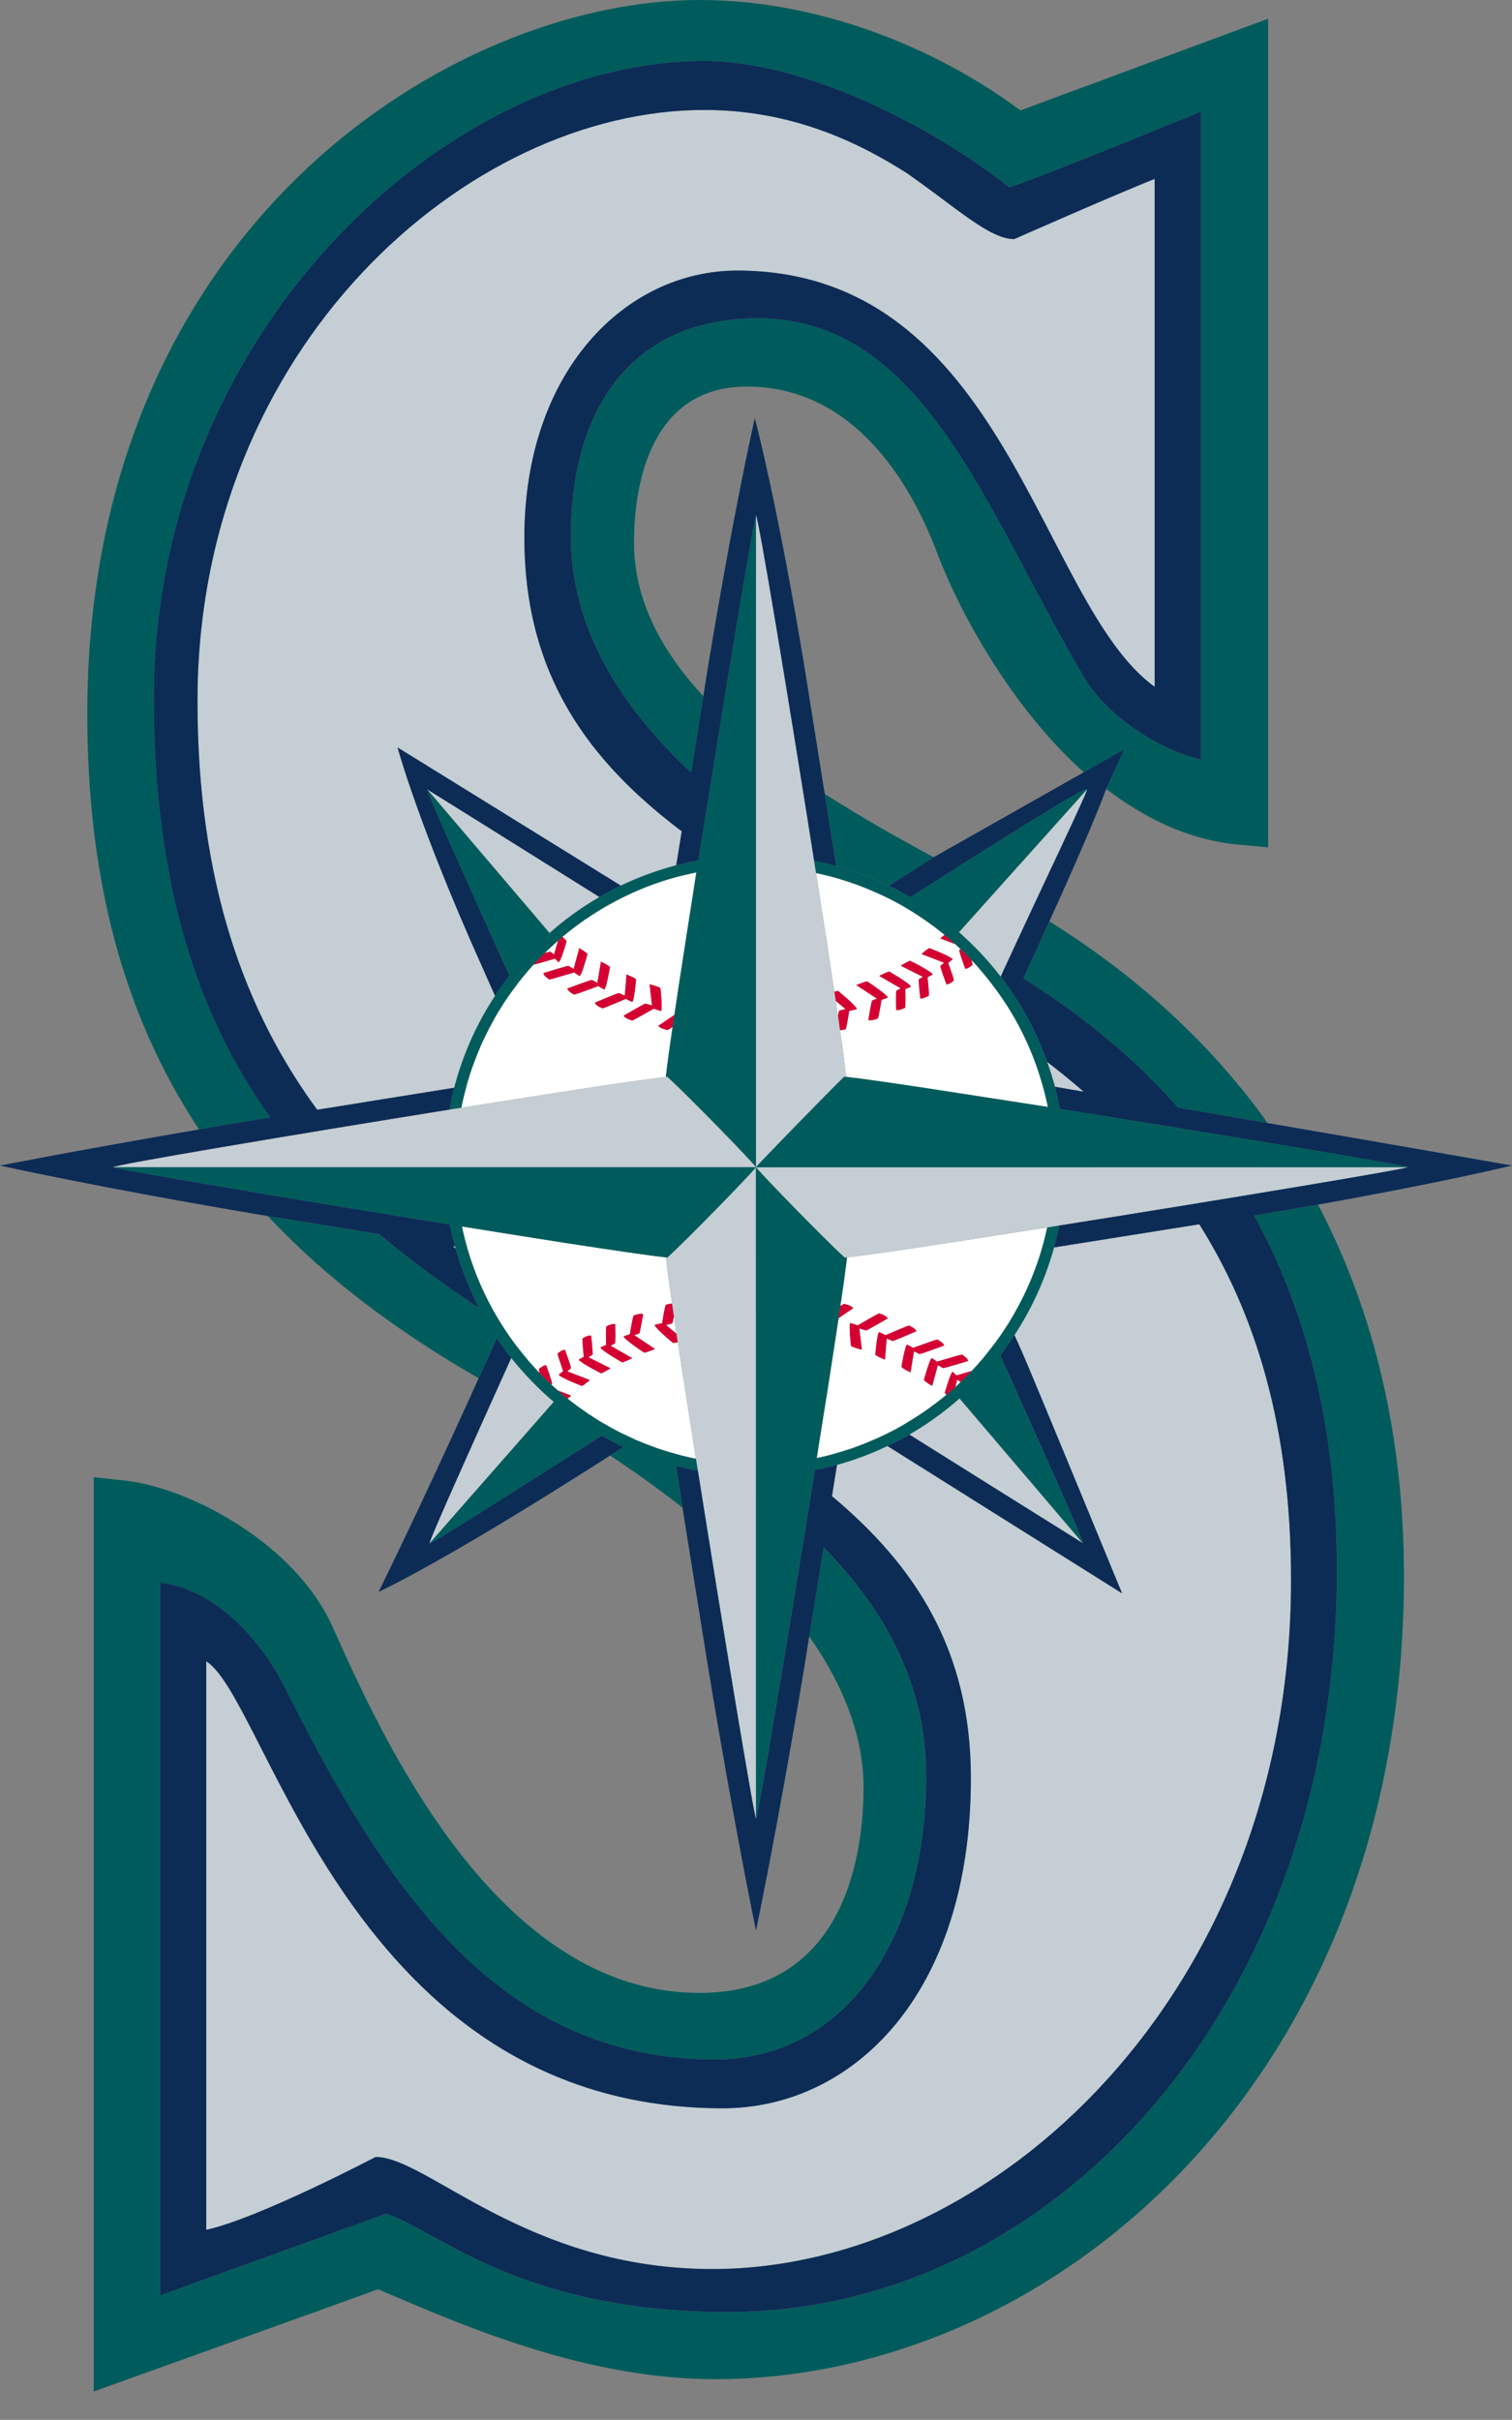 <svg xmlns="http://www.w3.org/2000/svg" viewBox="0 0 114.009 182.452"><rect x="0" y="0" width="114.009" height="182.452" fill="#808080" stroke="none"/><title>Seattle Mariners hat light logo</title><path d="M63.054 65.312c1.373.37 2.71.866 3.972 1.472l3.378-2.153c-2.723-1.46-5.536-3.055-8.215-4.775.3 1.907.604 3.812.864 5.457zM47.898 108.553h.013l-.012-.012v.013zM46.21 107.712l.005.012c-.006-.012-.013-.012-.013-.012h.007z" fill="#005C5C"/><path d="M99.38 90.824c-1.436.247-2.983.52-4.62.792l-.2.037c3.897 7.077 6.236 15.824 6.236 26.724 0 32.75-21.287 55.947-45.913 55.947-15.78 0-21.954-6.223-25.778-7.41l-17.036 6.16V119.33c4.076.47 7.546 4.18 9.458 8.004 7.565 15.12 16.14 27.95 32.402 27.95 9.564 0 15.898-8.822 15.898-21.368 0-6.978-3.118-12.52-7.727-17.247-.042.26-.08.52-.123.78-.365 2.263-.71 4.403-.964 5.925 2.697 3.848 4.1 7.683 4.1 11.395 0 4.664-1.205 15.49-12.383 15.49-15.293 0-23.947-19.325-27.64-27.577-2.858-6.384-10.887-10.516-15.583-11.036l-2.443-.272v68.937s19.968-7.163 21.452-7.708c.495.223 1.015.433 1.015.433 5.934 2.536 14.897 6.347 24.4 6.347 25.522 0 51.93-22.64 51.93-60.537 0-10.48-2.2-19.87-6.48-28.023zM79.126 69.47c-.353.792-.736 1.633-1.157 2.536 0 0-.273.606-.683 1.497-.043.087-.08.173-.123.272 4.287 2.672 8.25 5.864 11.667 9.737l.218.037c2.177.37 4.386.74 6.538 1.125-4.218-5.902-9.73-11-16.46-15.205zM76.942 8.326C71.392 4.17 62.522 0 52.73 0 34.122 0 6.582 17.098 6.582 53.82c0 12.433 2.704 22.69 8.425 31.338 1.485-.247 3.068-.532 4.74-.804.21-.037.42-.074.635-.11-5.363-7.486-8.777-17.36-8.777-31.624 0-27.49 21.997-48.016 41.484-48.016 8.01 0 17.77 5.345 23.03 9.526 3.1-1.052 14.438-5.715 14.438-5.715v48.87c-3.397-.842-7.157-3.354-8.895-6.336C74.253 38.28 69.593 24 57.153 24c-9.564 0-14.104 6.867-14.104 16.43 0 6.67 3.475 12.607 9.06 17.816.026-.136.045-.285.076-.42.322-2.055.63-3.96.848-5.333-3.16-3.415-5.227-7.25-5.227-11.58 0-3.538.828-11.766 8.512-11.766 8.38 0 12.58 7.855 14.338 12.53 1.67 4.443 5.592 11.644 11.08 16.568l3.03-1.744-1.36 2.982s.018-.05 0 0c2.895 2.202 6.167 3.823 9.805 4.182l2.412.223V1.41c-.002 0-16.834 6.236-18.683 6.916z" fill="#005C5C"/><path fill="#C4CED4" d="M46.018 68.158h-.007.014M66.054 108.48h.006-.012M73.206 134.064c0 16.455-9.038 24.893-18.7 24.893-28.055 0-34.29-30.782-38.955-33.702V168.125c3.935-.855 12.775-5.494 12.775-5.494 3.897 0 11.37 8.45 25.394 8.45 21.198 0 43.63-20.784 43.63-51.95 0-11.567-2.697-20.128-6.922-26.822-2.946.47-7.35 1.175-10.95 1.745-.656 2.375-1.67 4.602-2.987 6.607.347.78.576 1.287.576 1.287.588 1.3 7.54 18.187 7.54 18.187s-11.537-7.25-17.69-11.11c-1.213.58-2.488 1.064-3.805 1.423-.123.73-.246 1.534-.377 2.363 6.21 5.195 10.473 11.555 10.473 21.254zM75.012 101.29h-.006M34.32 93.98c-.062 0-.13-.013-.192-.026.08.062.16.124.24.198-.01-.062-.036-.11-.05-.173zM36.38 72.946c-4.825-10.727-6.403-16.59-6.403-16.59s10.726 6.63 16.832 10.416c1.33-.63 2.727-1.15 4.18-1.534.13-.792.272-1.658.415-2.56-6.954-5.26-11.865-11.73-11.865-22.147 0-12.544 7.633-20.128 16.052-20.128 20.254 0 22.722 25.053 31.475 31.388V13.486c-3.31 1.324-10.59 4.54-10.59 4.54-1.875 0-4.367-2.374-8.098-4.973-3.75-2.388-8.74-4.764-15.28-4.764-17.922 0-38.21 17.964-38.21 44.576 0 13.733 3.61 23.433 9.03 30.807 2.795-.445 6.89-1.113 10.33-1.658.65-2.5 1.7-4.838 3.08-6.928-.554-1.238-.95-2.14-.95-2.14zM63.258 109.506h.006-.006M79.546 81.94c.693.125 1.43.248 2.165.372-.896-.78-1.818-1.534-2.758-2.252.223.62.42 1.25.594 1.88zM35.18 81.854v.012-.012"/><path d="M41.997 70.99c-.315.286-.625.57-.927.867.327-.322.66-.63 1.007-.928-.03.012-.055.037-.08.06z" fill="#C4CED4"/><path fill="#FFF" d="M50.72 77.425c-.2.136-.36.235-.385.235 0 0-.44-.087-.618-.235h-.013.006c-.032-.025-.056-.062-.062-.087 0 0 .768-.532 1.206-.817.21-1.422.46-3.067.742-4.874.28-1.82.594-3.81.916-5.877-.564.123-1.12.247-1.67.395-1.09.31-2.14.693-3.156 1.15-.57.26-1.125.533-1.663.842h-.013c-.31.173-.612.346-.91.532-.018.01-.037.024-.056.036-.277.173-.544.346-.81.532-.038.025-.08.05-.124.074-.242.173-.483.346-.717.52-.056.05-.11.087-.16.124-.28.21-.552.433-.824.656.104.1.284.26.308.346 0 0-.42 1.51-.6 1.57 0 0-.16-.147-.278-.27-.186.048-1.193.358-1.62.457-.248.272-.49.557-.718.83-.013.01-.018.024-.03.036-.223.273-.446.558-.656.855-.378.495-.742 1.015-1.07 1.56-.26.407-.494.828-.724 1.26-.037.063-.073.137-.11.2-.23.444-.446.89-.65 1.335 0 .025-.006.025-.006.037-.21.47-.397.953-.575 1.435-.005.025-.012.037-.012.037-.186.506-.347 1.026-.49 1.533v.012c-.147.544-.283 1.09-.394 1.658 2.71-.433 5.294-.84 7.558-1.188 3.922-.606 6.892-1.04 7.87-1.126.012-.137.03-.31.055-.52.087-.704.242-1.83.452-3.265zm-9.292-3.576s-.47-.286-.446-.484c0 0 1.794-.557 1.886-.544l.384.235.39-1.435.03-.136.124.074s.45.26.5.383c0 0-.427 1.584-.593 1.645 0 0-.255-.148-.403-.272-.11.026-1.78.533-1.872.533zm1.36.68s1.745-.656 1.838-.643l.42.21.243-1.448.023-.15.137.075s.48.235.543.346c0 0-.266 1.597-.427 1.684 0 0-.284-.136-.445-.26-.08.037-1.737.643-1.825.643 0 0-.52-.26-.506-.457zm2.08 1.064s1.7-.718 1.787-.718l.457.186.118-1.448.006-.148.136.062s.52.21.588.31c0 0-.13 1.607-.285 1.706 0 0-.303-.124-.47-.235-.037.01-1.695.717-1.78.717 0 0-.558-.223-.558-.433zm2.807 1.348s-.414-.11-.575-.272h-.006c-.024-.025-.056-.062-.06-.1 0 0 1.545-.89 1.626-.902l.507.136L49 74.38l-.018-.172.16.05s.576.148.656.247c0 0 .18 1.608.043 1.72 0 0-.35-.1-.543-.173-.032.012-1.535.878-1.622.89z"/><path d="M41.774 71.97l.303-1.04c-.346.297-.68.606-1.007.928.234-.074.414-.11.445-.1l.26.21zM34.834 92.47c.117.568.26 1.125.414 1.67.6 2.065 1.49 4.02 2.63 5.802.34.532.692 1.052 1.076 1.547.253.333.52.667.792.976.03.05.056.074.08.11.285.323.575.644.873.954-.045-.148-.076-.272-.07-.31 0 0 .384-.32.55-.284 0 0 .476 1.274.446 1.398l-.056.05c.16.16.328.31.502.458l.996.383-.148.124s-.056.036-.124.098c.253.21.52.408.792.606.043.037.08.062.124.087.234.174.47.335.717.508l.074.037c.26.185.53.346.797.52.014 0 .02.012.04.012.276.16.568.334.858.495 0 0 .013 0 .02.012.55.297 1.106.557 1.68.817l.014.013c.934.396 1.9.755 2.895 1.027.55.16 1.107.297 1.67.408-.315-1.992-.618-3.91-.89-5.68-.167-1.1-.328-2.14-.477-3.104-.148.025-.31.062-.365.05 0 0-1.033-.854-1.305-1.225l-.043-.026.013-.012c-.032-.037-.044-.074-.044-.1 0 0 .366-.098.564-.123.037-.248.21-1.325.284-1.4 0 0 .248-.06.465-.086-.138-.94-.25-1.732-.33-2.363l-.018.013.013-.025c-.062-.483-.105-.866-.13-1.113-.97-.087-3.897-.52-7.764-1.113-2.278-.36-4.882-.767-7.616-1.213zm8.214 10.69l-.272.234 1.7.656-.14.11s-.348.31-.46.335c0 0-1.324-.507-1.67-.767H42.2c-.037-.037-.062-.062-.068-.087 0 0 .2-.16.334-.26-.086-.26-.44-1.224-.42-1.335 0 0 .39-.322.556-.272 0 0 .47 1.262.446 1.386zm4.448-2.562c.03-.21.217-1.336.284-1.41 0 0 .557-.223.712-.1 0 0-.223 1.374-.29 1.448l-.372.136 1.566 1.04-.198.073s-.526.21-.626.198c0 0-1.15-.755-1.466-1.1l-.037-.026h.012c-.032-.037-.056-.074-.056-.1 0 .002.273-.11.47-.16zm-1.776-.594s.508-.26.67-.16c0 0 .036 1.347-.02 1.446l-.328.173 1.633.94-.185.087s-.483.235-.588.223c0 0-1.187-.68-1.522-.99l-.05-.025.014-.012c-.038-.037-.062-.074-.062-.1 0 0 .24-.11.42-.185-.006-.22-.036-1.297.018-1.396zm-1.144.705s.148 1.335.1 1.446l-.304.173 1.67.84-.172.1s-.44.26-.55.27c0 0-1.27-.642-1.597-.94l-.024-.01h.012c-.038-.038-.062-.063-.062-.088 0 0 .21-.124.37-.198-.018-.235-.136-1.3-.086-1.398-.002 0 .48-.284.642-.197z" fill="#FFF"/><path d="M50.218 99.905l.792.656c-.067-.457-.13-.902-.19-1.323-.05.272-.106.507-.138.544l-.464.125zM63.865 94.795c-.02.148-.038.36-.068.606-.086.694-.236 1.746-.433 3.07.148-.088.248-.15.272-.162 0 0 .44.087.612.235l.006.012c.038.025.062.05.068.087 0 0-.65.445-1.088.742-.217 1.435-.476 3.105-.76 4.95-.28 1.756-.576 3.636-.892 5.604h.006c.563-.124 1.12-.26 1.67-.433h.006c.96-.272 1.88-.62 2.783-1.027h.006c.575-.26 1.14-.532 1.682-.83.315-.185.626-.358.935-.556.01 0 .024-.012.043-.025.272-.173.55-.346.822-.532l.118-.074c.247-.172.495-.346.73-.53.056-.038.105-.075.155-.112.28-.21.557-.433.83-.656-.062-.062-.11-.124-.124-.16 0 0 .414-1.51.594-1.572 0 0 .172.148.284.272.143-.037.687-.21 1.145-.334.303-.322.587-.643.865-.965.032-.05.056-.087.088-.11.27-.335.53-.67.785-1.003h.006c.372-.507.724-1.027 1.06-1.56.525-.853 1-1.744 1.415-2.66 0-.01.006-.01.006-.01.2-.446.377-.892.544-1.337.013-.037.025-.074.038-.1.172-.457.333-.94.47-1.422.16-.543.296-1.1.42-1.657-2.647.408-5.16.804-7.367 1.15-3.81.583-6.698 1.003-7.73 1.102zm1.12 6.966l-.16-.036s-.577-.16-.657-.247c0 0-.185-1.608-.05-1.72 0 0 .366.1.552.173.043-.025 1.533-.89 1.614-.903 0 0 .42.11.582.285h.013-.007c.03.025.056.062.056.1 0 0-1.535.89-1.623.902l-.507-.148.185 1.595zm2.33-.655l-.456-.186-.13 1.595-.137-.062s-.52-.21-.594-.322c0 0 .136-1.595.284-1.694 0 0 .31.124.483.235.043-.024 1.695-.73 1.775-.73 0 0 .55.236.55.434 0 0-1.695.73-1.776.73zm2.03.99l-.427-.21-.26 1.584-.136-.063s-.49-.235-.55-.36c0 0 .265-1.595.426-1.67 0 0 .284.137.445.248.094-.025 1.745-.63 1.826-.63 0 0 .345.172.463.345h.013-.006c.024.05.043.074.043.11 0 0-1.75.645-1.838.645zm3.644.52s-1.808.556-1.894.53l-.378-.222-.427 1.57-.123-.073s-.445-.26-.5-.384c0 0 .433-1.584.588-1.645 0 0 .253.15.402.273.13-.037 1.794-.544 1.88-.532 0 .002.476.286.452.484z" fill="#FFF"/><path d="M72.024 104.594c.137-.124.272-.26.408-.384l-.247-.198-.16.582zM62.436 71.622c.167 1.113.328 2.165.476 3.142.13-.025.26-.05.303-.037 0 0 1.027.84 1.31 1.212l.05.036-.018.012c.03.037.05.074.043.1 0 0-.365.098-.564.123-.043.248-.21 1.325-.277 1.4 0 0-.218.05-.422.073.136.953.253 1.745.333 2.363.063.507.112.903.138 1.15.996.1 3.878.508 7.695 1.102 2.245.346 4.813.742 7.51 1.163-.05-.284-.124-.568-.193-.853-.06-.272-.136-.544-.217-.817-.57-2.03-1.416-3.947-2.498-5.703-.334-.532-.687-1.052-1.064-1.56-.252-.345-.518-.692-.797-1.014-.043-.062-.08-.11-.118-.148-.284-.346-.575-.68-.884-.99.063.186.1.334.093.37 0 0-.383.335-.556.286 0 0-.47-1.26-.446-1.397l.1-.074c-.13-.125-.26-.25-.39-.372l-1.132-.433.137-.124s.086-.073.18-.147c-.26-.21-.52-.42-.793-.618-.03-.025-.067-.05-.1-.074-.246-.185-.493-.358-.74-.53-.014 0-.03-.013-.044-.026-.556-.383-1.126-.73-1.713-1.064-.545-.297-1.102-.582-1.67-.83-.954-.432-1.943-.803-2.964-1.1-.55-.16-1.106-.297-1.67-.42.318 2.04.62 3.996.906 5.802zm4.038 3.76c-.03.2-.222 1.337-.284 1.41 0 0-.564.224-.712.1 0 0 .217-1.36.285-1.46l.365-.136-1.565-1.027.204-.075s.526-.21.625-.198c0 0 1.144.755 1.46 1.09l.042.024-.01.013c.03.037.055.074.055.1 0 0-.273.1-.466.16zm1.77.595s-.508.26-.67.16c0 0-.036-1.347.02-1.446l.328-.172-1.627-.94.18-.087s.482-.234.587-.234c0 0 1.2.693 1.534 1.015l.043.013-.012.012c.03.037.054.074.054.1 0 0-.24.11-.42.172.006.26.038 1.31-.018 1.41zm1.788-.903s-.483.272-.644.198c0 0-.155-1.336-.1-1.447l.304-.173-1.67-.84.174-.112s.438-.247.544-.26c0 0 1.287.643 1.61.94h.012l-.006.012c.037.025.067.062.067.087 0 0-.215.123-.383.197.024.247.135 1.298.092 1.397zm1.725-2.82h.006c.037.024.068.06.068.06s-.192.186-.333.286c.086.247.446 1.225.42 1.336 0 0-.383.322-.555.272 0 0-.476-1.262-.452-1.386l.28-.235-1.702-.656.137-.123s.352-.297.464-.322c-.002 0 1.328.508 1.667.768z" fill="#FFF"/><path d="M63.753 76.076l-.736-.606c.056.383.11.755.167 1.113.037-.198.073-.36.1-.383l.47-.124z" fill="#FFF"/><path d="M71.84 103.43c-.18.063-.595 1.572-.595 1.572.013.037.062.1.124.16.048-.05.098-.086.154-.135.067-.05.136-.124.204-.173.024-.025.05-.05.074-.062.075-.074.15-.136.223-.198l.16-.582.248.198c.08-.074.16-.16.242-.235.1-.1.204-.198.303-.297.1-.1.19-.21.29-.31-.458.125-1 .298-1.144.335-.113-.124-.285-.272-.285-.272z" fill="#D50032"/><path d="M70.255 102.392c-.155.062-.588 1.645-.588 1.645.056.124.5.384.5.384l.124.075.428-1.57.378.222c.086.025 1.893-.532 1.893-.532.023-.198-.453-.483-.453-.483-.086-.012-1.75.495-1.88.532-.15-.124-.402-.272-.402-.272zM71.14 101.34h.005-.013c-.118-.173-.464-.346-.464-.346-.08 0-1.732.606-1.826.63-.16-.11-.445-.246-.445-.246-.16.074-.427 1.67-.427 1.67.062.124.55.36.55.36l.137.06.26-1.583.427.21c.086 0 1.837-.643 1.837-.643.002-.038-.017-.062-.04-.112zM68.54 99.942c-.08 0-1.73.705-1.774.73-.174-.11-.483-.235-.483-.235-.148.1-.285 1.695-.285 1.695.075.11.594.322.594.322l.136.062.13-1.596.457.186c.08 0 1.776-.73 1.776-.73.002-.2-.55-.434-.55-.434zM66.927 99.41c0-.037-.025-.074-.056-.1h.007-.013c-.16-.172-.582-.284-.582-.284-.08.012-1.57.878-1.614.903-.186-.075-.55-.174-.55-.174-.137.11.048 1.72.048 1.72.08.087.656.247.656.247l.16.037-.185-1.596.507.148c.09-.01 1.623-.902 1.623-.902zM64.254 98.556l-.006-.012c-.172-.148-.612-.235-.612-.235-.024.01-.124.073-.272.16-.037.297-.086.594-.13.915.44-.297 1.09-.742 1.09-.742-.008-.037-.032-.062-.07-.087zM49.927 99.77c-.198.024-.564.123-.564.123 0 .025.013.062.044.1l-.013.01.043.026c.272.37 1.305 1.224 1.305 1.224.056.012.217-.025.365-.05-.03-.223-.067-.433-.1-.643l-.79-.655.463-.124c.032-.036.087-.27.137-.543-.05-.322-.1-.643-.142-.953-.217.025-.465.087-.465.087-.072.075-.246 1.15-.283 1.4zM47.07 100.858l.036.025c.315.346 1.466 1.1 1.466 1.1.1.013.626-.197.626-.197l.198-.074-1.566-1.04.37-.135c.07-.074.292-1.447.292-1.447-.154-.124-.712.1-.712.1-.067.073-.253 1.2-.284 1.41-.198.048-.47.16-.47.16 0 .025.024.062.056.1h-.013zM45.282 101.588c0 .025.024.062.062.1l-.013.01.05.026c.335.31 1.522.99 1.522.99.105.012.588-.223.588-.223l.185-.086-1.633-.94.328-.173c.056-.098.02-1.446.02-1.446-.162-.1-.67.16-.67.16-.054.1-.024 1.176-.018 1.4-.18.072-.42.184-.42.184zM43.932 100.907c-.05.1.068 1.163.087 1.398-.162.074-.372.198-.372.198 0 .025.024.05.062.087h-.013l.024.012c.33.297 1.597.94 1.597.94.11-.012.55-.272.55-.272l.173-.1-1.67-.84.303-.173c.05-.11-.1-1.447-.1-1.447-.158-.088-.64.197-.64.197zM42.046 102.045c-.02.11.334 1.076.42 1.336-.135.1-.333.26-.333.26.006.026.032.05.068.088h.007c.346.26 1.67.767 1.67.767.11-.025.46-.334.46-.334l.14-.11-1.7-.656.272-.235c.024-.125-.446-1.387-.446-1.387-.168-.05-.558.272-.558.272zM41.18 102.936c-.166-.037-.55.285-.55.285-.006.038.024.162.07.31.11.124.216.235.332.346.137.136.272.26.41.383.048.05.085.086.128.123l.056-.05c.03-.123-.446-1.397-.446-1.397zM43.067 105.225l-.996-.383c.08.074.167.148.248.21.086.074.16.148.247.223.02.012.038.025.056.037.057.05.112.087.175.136.068-.062.124-.1.124-.1l.147-.123zM42.12 72.55c.18-.062.6-1.57.6-1.57-.024-.088-.204-.248-.31-.347-.11.1-.228.198-.333.297l-.303 1.04-.26-.21c-.03-.013-.21.024-.445.098-.095.087-.187.186-.28.285-.105.1-.204.198-.303.31-.087.098-.18.185-.266.284.428-.1 1.435-.408 1.62-.458.12.122.28.27.28.27z" fill="#D50032"/><path d="M43.704 73.59c.166-.063.593-1.646.593-1.646-.05-.124-.5-.383-.5-.383l-.124-.073-.03.136-.39 1.435-.384-.235c-.093-.012-1.887.544-1.887.544-.024.198.446.483.446.483.09 0 1.76-.507 1.873-.532.147.123.4.27.4.27zM45.565 74.604c.16-.087.427-1.683.427-1.683-.062-.11-.543-.345-.543-.345l-.138-.074-.024.15-.242 1.447-.42-.21c-.094-.012-1.838.643-1.838.643-.013.198.507.458.507.458.087 0 1.744-.606 1.826-.643.162.123.445.26.445.26zM47.675 75.544c.155-.1.285-1.707.285-1.707-.068-.1-.588-.31-.588-.31l-.136-.06-.006.147-.118 1.448-.457-.186c-.087 0-1.788.718-1.788.718 0 .21.556.433.556.433.086 0 1.744-.705 1.78-.718.17.11.472.234.472.234zM49.797 74.505c-.08-.1-.655-.247-.655-.247l-.16-.05.017.173.166 1.424-.507-.136c-.082.012-1.628.903-1.628.903.005.038.037.075.06.1h.008c.16.16.575.272.575.272.087-.012 1.59-.878 1.622-.89.19.073.544.172.544.172.137-.11-.043-1.72-.043-1.72zM49.71 77.425h-.005.013c.18.148.618.235.618.235.025 0 .186-.1.384-.235.043-.297.086-.594.135-.903-.438.285-1.206.817-1.206.817.005.023.03.06.06.085zM64.037 76.212c.2-.025.564-.124.564-.124.007-.025-.012-.062-.042-.1l.018-.01-.05-.038c-.283-.37-1.31-1.212-1.31-1.212-.043-.012-.174.012-.303.037.037.235.068.47.105.705l.736.606-.47.124c-.025.025-.062.185-.1.383.057.383.112.755.156 1.1.204-.024.414-.073.414-.073.073-.074.24-1.15.283-1.398zM66.895 75.11l-.043-.024c-.315-.334-1.46-1.09-1.46-1.09-.098-.01-.624.2-.624.2l-.204.073 1.565 1.026-.366.136c-.068.1-.285 1.46-.285 1.46.147.124.71-.1.71-.1.063-.073.254-1.21.285-1.41.193-.06.465-.16.465-.16 0-.025-.025-.062-.056-.1l.01-.01zM68.628 74.295l.01-.012-.042-.012c-.334-.32-1.534-1.014-1.534-1.014-.105 0-.588.235-.588.235l-.18.088 1.628.94-.328.173c-.056.1-.02 1.448-.02 1.448.162.1.67-.16.67-.16.056-.1.024-1.152.018-1.41.18-.063.42-.174.42-.174 0-.025-.023-.062-.054-.1zM70.322 73.478c0-.025-.03-.062-.067-.087l.006-.01h-.012c-.322-.298-1.61-.94-1.61-.94-.104.01-.543.26-.543.26l-.174.11 1.67.84-.302.174c-.056.11.1 1.447.1 1.447.16.075.643-.197.643-.197.044-.1-.067-1.15-.09-1.398.167-.073.382-.197.382-.197zM69.624 71.808l-.137.124 1.7.656-.278.235c-.025.124.45 1.386.45 1.386.173.05.557-.273.557-.273.025-.11-.334-1.09-.42-1.336.14-.098.333-.27.333-.27s-.032-.05-.068-.075h-.006c-.34-.26-1.67-.767-1.67-.767-.11.023-.462.32-.462.32zM72.78 73.033c.173.05.555-.285.555-.285.006-.037-.03-.186-.092-.37-.118-.125-.23-.248-.346-.372-.105-.11-.217-.21-.328-.31-.044-.05-.093-.098-.138-.135l-.1.075c-.023.136.447 1.398.447 1.398zM70.91 70.756l1.133.433c-.1-.088-.204-.174-.303-.26-.062-.05-.118-.1-.174-.162-.062-.05-.118-.1-.18-.148-.056-.037-.105-.087-.16-.136-.093.074-.18.148-.18.148l-.136.124z" fill="#D50032"/><path d="M50.348 95.92s0-.01-.006-.024c0 0-.006.025-.013.037l.018-.012zM36.38 72.946s.396.903.952 2.14c.34-.532.7-1.027 1.083-1.522-3.143-6.978-6.298-13.993-6.186-14.03 0 0 6.53 4.07 12.965 8.104.526-.31 1.058-.594 1.615-.866-6.106-3.786-16.832-10.417-16.832-10.417s1.577 5.864 6.4 16.59zM81.637 116.335s-6.464-4.033-13.064-8.178c-.538.31-1.096.594-1.658.866 6.155 3.86 17.692 11.11 17.692 11.11s-6.953-16.888-7.54-18.187c0 0-.23-.507-.576-1.287-.34.53-.698 1.038-1.076 1.52 3.223 7.177 6.347 14.106 6.223 14.155z" fill="#0C2C56"/><path d="M41.44 70.348c1.157-1.027 2.412-1.93 3.754-2.71-6.433-4.033-12.966-8.104-12.966-8.104l9.212 10.814zM72.31 70.286c1.15 1.015 2.207 2.128 3.14 3.353 3.156-6.855 6.54-13.87 6.522-14.13L72.31 70.286zM41.756 105.695c-1.176-1.002-2.246-2.116-3.205-3.316-3.154 7.002-6.27 13.93-6.154 13.98l9.36-10.665zM72.352 105.435c-1.163 1.027-2.43 1.942-3.78 2.722 6.602 4.145 13.065 8.178 13.065 8.178l-9.285-10.9z" fill="#C4CED4"/><path d="M63.654 81.186c-.186.173-.798.78-1.56 1.56-1.9 1.93-4.824 4.935-5.09 5.257-.174.223-.798.89-1.622 1.744.823-.854 1.448-1.522 1.622-1.744.247-.297 3.185-3.328 5.09-5.258.77-.78 1.374-1.386 1.56-1.56z" fill="#FFF"/><path d="M56.998 88.015c.018.012.056.05.08.074-.018-.026-.043-.05-.056-.075h-.024z" fill="#FFF"/><path d="M63.654 81.186c.043 0 .1.012.154.012-.025-.247-.075-.643-.137-1.15-.08-.62-.197-1.41-.332-2.364-.043-.346-.1-.718-.155-1.1-.056-.36-.11-.73-.167-1.114-.037-.235-.068-.47-.105-.705-.147-.977-.308-2.03-.475-3.142-.285-1.806-.588-3.76-.903-5.803-.05-.297-.092-.594-.142-.903-1.894-12.013-4.225-26.105-4.386-26.043v49.13c.266-.323 3.19-3.33 5.09-5.26.762-.78 1.374-1.385 1.56-1.558z" fill="#C4CED4"/><path d="M34.784 83.524c.112-.57.247-1.113.395-1.658v-.012c.14-.507.302-1.027.482-1.522 0 0 .013-.025.02-.05.178-.482.364-.965.574-1.435 0-.012.006-.012.006-.037.204-.445.42-.89.65-1.336.037-.062.074-.136.11-.198.23-.433.464-.854.725-1.262.327-.544.692-1.064 1.07-1.56.21-.296.432-.58.655-.853.013-.01.018-.024.03-.036.23-.272.47-.557.718-.83.086-.098.18-.185.266-.284.1-.11.198-.21.303-.31.09-.098.184-.197.278-.284.303-.297.612-.582.927-.866.025-.025.05-.05.08-.062.105-.1.223-.198.334-.297.27-.222.544-.444.822-.655.05-.037.105-.074.16-.124.235-.172.476-.345.718-.52.043-.024.086-.048.124-.073.266-.185.532-.36.81-.532.02-.012.038-.025.056-.037.298-.186.6-.36.91-.532h.012c.538-.31 1.095-.582 1.663-.84 1.015-.46 2.066-.842 3.155-1.152.55-.148 1.107-.272 1.67-.396-.32 2.066-.636 4.058-.915 5.877-.284 1.806-.532 3.452-.742 4.875-.05.31-.092.606-.135.903-.21 1.435-.365 2.56-.452 3.266-.024.21-.043.382-.056.52.038-.013.08-.013.118-.013 1.7 1.57 6.156 6.15 6.675 6.805V38.874c-.118-.025-2.444 14.017-4.35 26.006-.562.1-1.12.223-1.662.36-1.453.383-2.85.902-4.18 1.533-.558.272-1.09.557-1.616.866-1.342.78-2.597 1.682-3.754 2.71l-9.212-10.814c-.11.037 3.043 7.052 6.186 14.03-.384.495-.742.99-1.083 1.522-1.38 2.09-2.43 4.43-3.08 6.928-.136.532-.252 1.09-.358 1.645.298-.05.594-.086.892-.136z" fill="#005C5C"/><path d="M56.998 88.015l.006-.012c-.174.223-.798.89-1.622 1.744-.117.124-.234.247-.36.37-.332.347-.68.706-1.044 1.077-.656.668-1.337 1.36-1.96 1.98-.67.668-1.263 1.237-1.69 1.633-.037 0-.08 0-.118-.012.025.247.068.63.13 1.1l.006.013c.08.643.19 1.435.328 2.375.043.31.092.63.142.953.062.42.124.866.19 1.324.033.21.07.42.1.643.15.965.31 2.004.476 3.105.272 1.77.575 3.687.89 5.68.052.296.095.593.144.89 1.905 12.038 4.268 26.278 4.386 26.254l-.004-49.117z" fill="#C4CED4"/><path d="M68.572 108.157c1.348-.78 2.616-1.695 3.78-2.722l9.284 10.9c.124-.05-3-6.978-6.223-14.154.378-.482.736-.99 1.077-1.52 1.318-2.005 2.33-4.232 2.987-6.608.142-.544.28-1.1.39-1.658l-.903.148c-.124.557-.26 1.113-.42 1.658-.138.483-.3.965-.47 1.423-.014.025-.026.062-.04.1-.166.444-.345.89-.542 1.323 0 0-.006.012-.006.025-.414.916-.89 1.807-1.416 2.66-.335.533-.687 1.053-1.058 1.56h-.006c-.255.334-.514.668-.785 1.002-.03.025-.055.062-.087.11-.28.323-.563.644-.865.966-.1.1-.193.21-.29.31-.1.098-.205.197-.304.296-.08.074-.16.16-.242.235-.136.123-.27.26-.408.383-.073.062-.148.124-.223.198-.023.013-.048.038-.073.063-.068.05-.137.124-.204.173-.056.05-.105.087-.155.136-.272.223-.55.445-.83.656-.05.037-.1.074-.155.11-.234.186-.483.36-.73.533-.037.026-.08.05-.118.075-.272.186-.55.36-.822.532-.02.012-.032.025-.043.025-.31.198-.62.37-.935.557-.544.296-1.107.568-1.676.828H66.046c-.903.408-1.824.755-2.783 1.027h-.006c-.55.173-1.107.31-1.67.433h-.006c.315-1.967.612-3.848.89-5.605.286-1.843.546-3.514.762-4.95.043-.32.092-.617.13-.914.197-1.325.346-2.376.432-3.07.03-.246.05-.457.068-.605-.068 0-.124.012-.18.012-1.646-1.522-5.87-5.864-6.607-6.718-.024-.026-.062-.063-.08-.075l.006 49.117c.117.025 2.505-14.253 4.435-26.29.563-.125 1.12-.248 1.67-.397 1.318-.36 2.592-.84 3.804-1.423.565-.27 1.122-.556 1.66-.865z" fill="#005C5C"/><path d="M57.004 88.003c-.52-.656-4.974-5.233-6.675-6.805-.038 0-.08 0-.12.012-.976.087-3.945.52-7.868 1.126-2.264.346-4.85.755-7.558 1.188-.298.05-.594.087-.89.136-11.762 1.893-25.42 4.182-25.358 4.343h48.468z" fill="#C4CED4"/><path d="M94.758 91.616c1.638-.272 3.185-.544 4.62-.792 9.588-1.707 14.63-2.945 14.63-2.945s-8.697-1.535-18.422-3.205c-2.152-.383-4.362-.755-6.538-1.126-.068-.013-.143-.026-.217-.038-3.415-3.872-7.38-7.064-11.666-9.737.043-.1.08-.186.123-.272.41-.89.682-1.497.682-1.497.42-.903.802-1.744 1.156-2.536 3.476-7.634 4.28-9.984 4.28-9.984l1.362-2.982-14.364 8.128-3.378 2.153c.556.272 1.095.557 1.62.866 6.446-4.12 13.182-8.35 13.325-8.14.02.26-3.365 7.275-6.52 14.13.384.494.742 1 1.077 1.52.99 1.523 1.807 3.156 2.425 4.9.94.718 1.862 1.472 2.76 2.252-.737-.124-1.473-.247-2.166-.37.136.556.26 1.112.36 1.67 10.7 1.706 23.11 3.76 25.732 4.267.322.073.502.11.502.11.024.124-14.234 2.5-26.272 4.405-.11.557-.248 1.113-.39 1.658 3.6-.57 8.004-1.274 10.95-1.745 4.225 6.693 6.92 15.255 6.92 26.823 0 31.166-22.43 51.95-43.63 51.95-14.022 0-21.496-8.45-25.393-8.45 0 0-8.84 4.64-12.774 5.494V125.254c4.666 2.92 10.9 33.703 38.955 33.703 9.663 0 18.7-8.438 18.7-24.893 0-9.7-4.26-16.06-10.472-21.255.13-.83.253-1.634.378-2.364-.55.148-1.106.272-1.67.396-1.93 12.038-4.318 26.316-4.434 26.29-.118.026-2.48-14.215-4.386-26.253-.564-.1-1.12-.224-1.665-.372.155.977.328 2.054.502 3.155l1.923 11.99c2.03 12.31 3.62 19.906 3.62 19.906s1.608-7.597 3.65-19.895l.365-2.29c.253-1.52.6-3.66.964-5.925.043-.26.08-.52.123-.78 4.61 4.726 7.727 10.27 7.727 17.247 0 12.545-6.335 21.367-15.898 21.367-16.263 0-24.838-12.83-32.402-27.95-1.912-3.822-5.382-7.534-9.46-8.004v53.745l17.037-6.16c3.824 1.187 9.997 7.41 25.778 7.41 24.626 0 45.913-23.198 45.913-55.947 0-10.9-2.34-19.647-6.236-26.724.066-.014.134-.026.196-.038z" fill="#0C2C56"/><path d="M27.874 92.94c.247.048.488.086.736.123 2.375 2.017 4.917 3.848 7.547 5.592-.742-1.423-1.35-2.932-1.79-4.503-.08-.074-.16-.136-.24-.198.062.012.13.025.19.025-.147-.533-.276-1.09-.388-1.66-11.75-1.892-25.414-4.206-25.395-4.317-.062-.16 13.596-2.45 25.357-4.343.105-.557.222-1.113.36-1.645-3.44.544-7.537 1.212-10.333 1.658C18.5 76.3 14.89 66.6 14.89 52.866 14.89 26.254 35.177 8.29 53.1 8.29c6.538 0 11.53 2.374 15.28 4.763 3.73 2.598 6.222 4.974 8.097 4.974 0 0 7.28-3.217 10.59-4.54V51.79c-8.753-6.335-11.22-31.388-31.475-31.388-8.42 0-16.052 7.584-16.052 20.13 0 10.417 4.91 16.887 11.865 22.145-.143.903-.285 1.77-.414 2.56.545-.135 1.102-.26 1.664-.358 1.905-11.99 4.23-26.032 4.35-26.007.16-.062 2.49 14.03 4.385 26.043.562.11 1.118.235 1.662.396l-.865-5.456c-.768-4.8-1.523-9.54-1.523-9.54-2.035-12.36-3.75-18.792-3.75-18.792s-1.508 6.52-3.537 18.806c0 0-.13.84-.346 2.165-.216 1.373-.525 3.28-.847 5.332-.03.136-.05.285-.075.42-5.586-5.208-9.062-11.146-9.062-17.815 0-9.564 4.54-16.43 14.104-16.43 12.44 0 17.098 14.278 24.51 26.947 1.738 2.98 5.498 5.492 8.895 6.334V8.414s-11.34 4.663-14.438 5.715c-5.26-4.182-15.02-9.527-23.03-9.527C33.6 4.603 11.6 25.128 11.6 52.62c0 14.264 3.414 24.137 8.777 31.622l-.637.11c-1.67.273-3.255.558-4.74.805C5.456 86.803 0 87.88 0 87.88s7.515 1.682 20.197 3.81c.167.037.334.062.507.087l7.17 1.162zM45.38 108.23c-6.494 4.133-12.928 8.228-12.984 8.13-.118-.05 3-6.98 6.155-13.982-.382-.482-.748-.977-1.094-1.497-.47 1.053-.798 1.795-.798 1.795-.19.42-.378.83-.563 1.237-4.61 10.207-7.553 16.108-7.553 16.108s4.268-1.893 15.972-9.33c0 0 .613-.395 1.49-.952.316-.198.664-.408 1.03-.643-.56-.257-1.115-.554-1.653-.864z" fill="#0C2C56"/><path d="M52.618 110.88c-.05-.298-.092-.595-.143-.892-.563-.11-1.12-.247-1.67-.408-.996-.272-1.96-.63-2.895-1.027h-.013v-.012c-.575-.26-1.13-.52-1.682-.816l-.006-.012h-.014c-.29-.16-.582-.334-.86-.495-.018 0-.024-.012-.037-.012-.267-.173-.538-.334-.798-.52l-.075-.037c-.247-.173-.483-.334-.717-.507-.044-.024-.08-.05-.124-.086-.272-.198-.54-.396-.792-.606-.062-.05-.118-.087-.174-.136l-.056-.037c-.086-.074-.16-.148-.247-.223-.08-.062-.167-.136-.247-.21-.174-.148-.34-.297-.502-.458-.043-.037-.08-.074-.13-.124-.136-.124-.27-.247-.408-.383-.117-.11-.222-.223-.333-.346-.298-.308-.588-.63-.873-.952-.024-.037-.05-.062-.08-.11-.272-.31-.538-.644-.792-.978-.384-.495-.736-1.015-1.077-1.547-1.138-1.782-2.03-3.736-2.63-5.803-.154-.544-.297-1.1-.413-1.67 2.734.445 5.34.854 7.614 1.212 3.867.594 6.793 1.027 7.764 1.113.038.012.08.012.118.012.427-.396 1.02-.965 1.69-1.633.624-.62 1.304-1.31 1.96-1.98.365-.37.712-.73 1.045-1.076.124-.124.242-.247.36-.37.822-.855 1.447-1.523 1.62-1.745H8.537c-.02.11 13.646 2.425 25.394 4.318.11.57.24 1.127.39 1.66.012.06.037.11.048.172.44 1.57 1.047 3.08 1.79 4.503-2.63-1.745-5.173-3.576-7.548-5.592-.248-.037-.49-.074-.736-.124l-7.17-1.164c-.173-.025-.34-.05-.508-.087 4.238 4.527 9.514 8.56 15.898 12.223.185-.408.37-.817.563-1.237 0 0 .328-.742.798-1.794.346.52.712 1.015 1.095 1.497.96 1.2 2.03 2.313 3.205 3.315l-9.36 10.665c.056.1 6.49-3.996 12.985-8.128.538.31 1.095.606 1.652.866-.365.235-.712.445-1.028.643 1.96 1.3 3.78 2.61 5.45 3.923-.174-1.1-.347-2.178-.502-3.155.546.148 1.103.272 1.666.37z" fill="#005C5C"/><path d="M57.022 88.015c.013.025.038.05.056.074.736.853 4.96 5.195 6.607 6.717.056 0 .11-.012.18-.012 1.033-.1 3.92-.52 7.732-1.1 2.208-.347 4.72-.743 7.368-1.152.296-.05.6-.1.903-.148 12.038-1.905 26.296-4.28 26.272-4.392l-49.118.012z" fill="#C4CED4"/><path d="M61.39 64.917c.05.31.092.606.142.903.563.124 1.12.26 1.67.42 1.02.298 2.01.67 2.963 1.102.57.247 1.126.532 1.67.83.588.333 1.158.68 1.714 1.063.012.012.03.025.042.025.248.173.495.346.742.532.032.025.068.05.1.074.27.198.53.408.79.618.057.05.106.1.162.136.062.05.118.1.18.148.056.062.11.11.174.16.1.088.204.174.303.26l.39.372c.043.037.093.087.136.136.11.1.222.198.327.31.117.123.228.246.346.37.31.31.6.643.884.99.038.037.075.087.118.148.28.322.545.668.798 1.015.378.506.73 1.026 1.064 1.558 1.082 1.757 1.93 3.675 2.498 5.703.08.273.156.545.217.818.068.285.143.57.193.854-2.697-.42-5.265-.817-7.51-1.163-3.817-.595-6.7-1.003-7.695-1.102-.056 0-.11-.012-.154-.012-.186.173-.792.78-1.56 1.56-1.905 1.93-4.843 4.96-5.09 5.257l-.006.012h.024l49.118-.012s-.18-.05-.502-.124c-2.622-.508-15.032-2.562-25.733-4.27-.1-.556-.223-1.112-.36-1.67-.173-.63-.37-1.26-.593-1.88-.618-1.744-1.435-3.378-2.425-4.9-.335-.52-.694-1.026-1.078-1.52-.934-1.226-1.992-2.34-3.142-3.354l9.663-10.776c-.143-.21-6.88 4.02-13.325 8.14-.526-.308-1.064-.593-1.62-.865-1.262-.606-2.598-1.1-3.972-1.472-.547-.16-1.103-.285-1.666-.396z" fill="#005C5C"/></svg>
